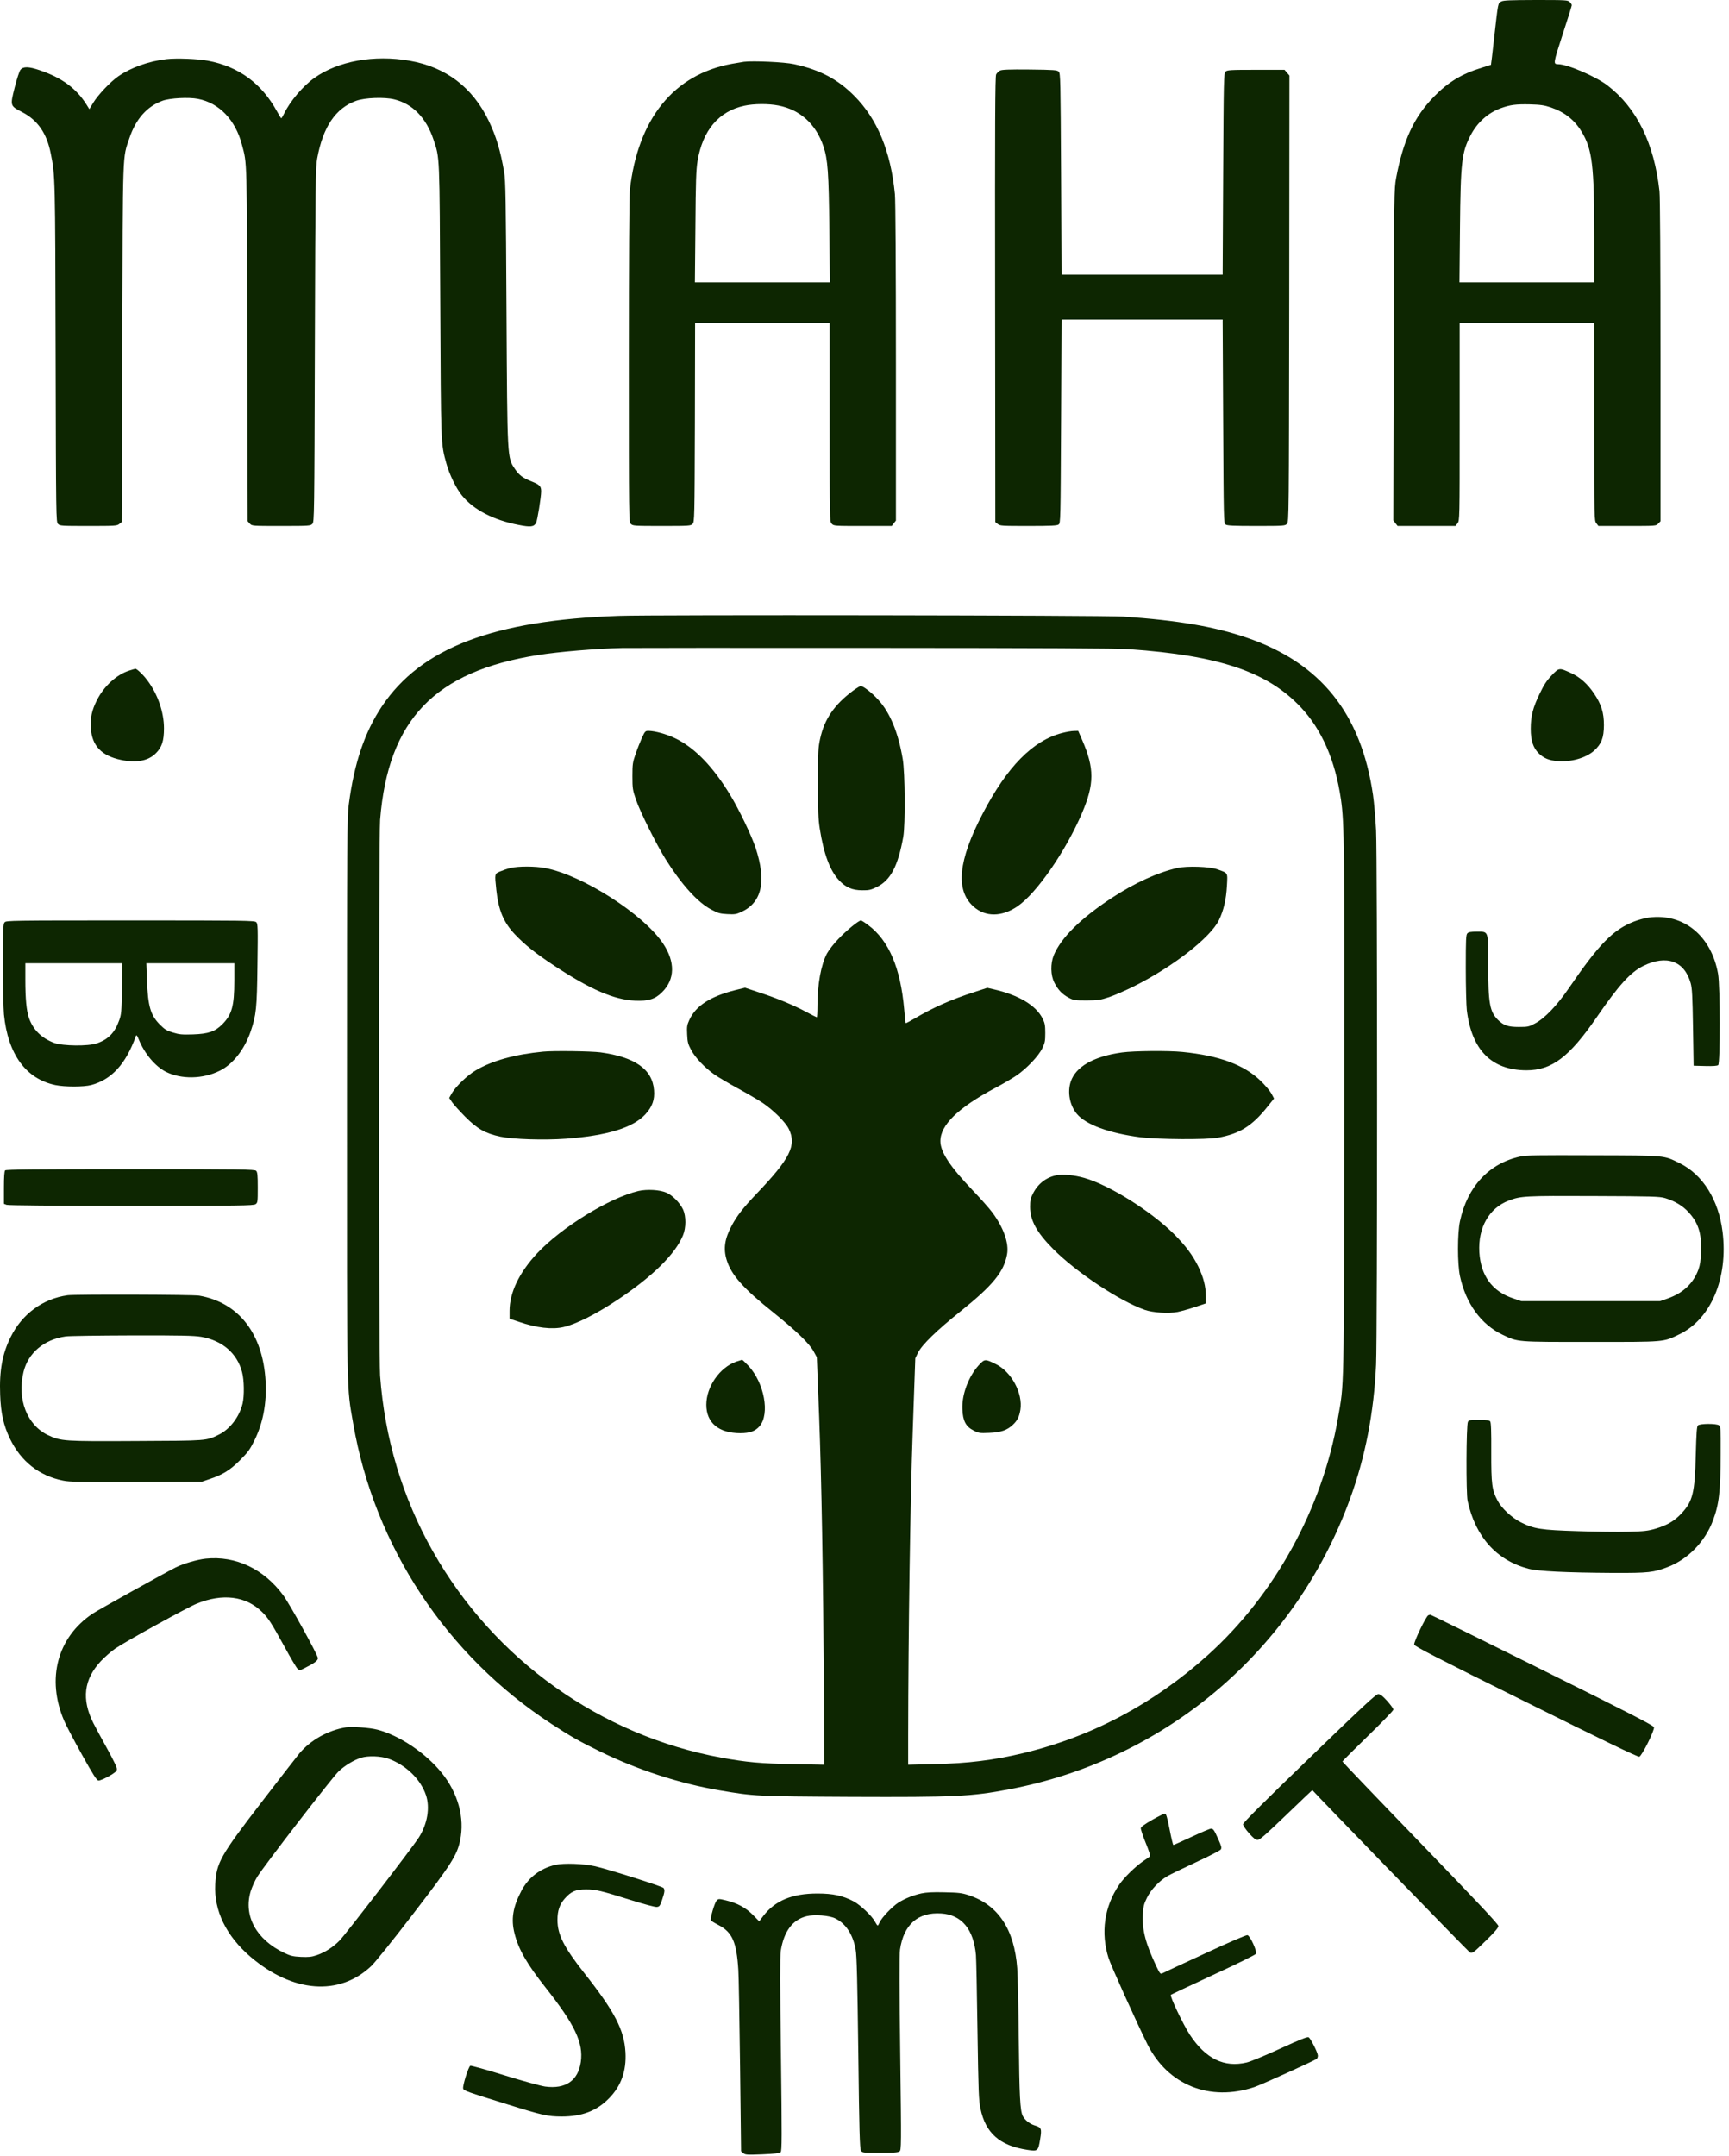 <svg width="223" height="278" viewBox="0 0 223 278" fill="none" xmlns="http://www.w3.org/2000/svg">
<path d="M193.627 0.197C193.193 0.434 193.232 0.25 192.719 4.798C192.509 6.743 192.312 8.347 192.299 8.36C192.286 8.36 191.747 8.531 191.089 8.741C188.565 9.504 186.75 10.608 184.962 12.448C182.372 15.091 180.991 18.075 180.071 22.938C179.808 24.358 179.795 24.805 179.755 45.758L179.703 67.119L179.979 67.474L180.255 67.829H183.989H187.723L187.986 67.487C188.262 67.132 188.262 67.08 188.262 54.408V41.67H196.94H205.618V54.408C205.618 67.08 205.618 67.132 205.894 67.487L206.157 67.829H209.878C213.586 67.829 213.599 67.829 213.875 67.527L214.164 67.224V46.521C214.164 33.638 214.112 25.383 214.033 24.647C213.349 18.469 211.101 13.921 207.327 11.016C205.841 9.872 202.16 8.281 200.963 8.281C200.306 8.268 200.319 8.216 201.542 4.443C202.199 2.445 202.725 0.749 202.725 0.67C202.725 0.591 202.607 0.407 202.462 0.263C202.212 0.013 202.028 -5.34058e-05 198.097 -5.34058e-05C194.731 0.013 193.916 0.039 193.627 0.197ZM200.03 13.855C201.765 14.447 203.054 15.445 203.974 16.957C205.368 19.244 205.618 21.321 205.618 30.523V36.412H196.927H188.236L188.302 29.471C188.381 20.861 188.525 19.652 189.682 17.43C190.55 15.774 191.917 14.552 193.587 13.947C194.784 13.513 195.533 13.421 197.334 13.461C198.689 13.5 199.162 13.566 200.03 13.855Z" fill="#0D2601"/>
<path d="M21.491 7.624C19.203 7.887 16.968 8.676 15.285 9.819C14.273 10.516 12.656 12.212 12.024 13.25L11.525 14.079L11.13 13.447C9.816 11.371 7.949 10.017 5.122 9.057C3.702 8.571 2.992 8.557 2.637 9.004C2.492 9.188 2.163 10.201 1.887 11.305C1.296 13.671 1.296 13.645 2.86 14.46C4.859 15.498 6.029 17.181 6.542 19.784C7.12 22.636 7.12 22.715 7.173 45.456C7.225 66.909 7.225 67.316 7.488 67.579C7.725 67.816 7.949 67.829 11.406 67.829C14.825 67.829 15.088 67.816 15.377 67.579L15.693 67.329L15.772 44.273C15.851 18.784 15.785 20.52 16.692 17.812C17.52 15.34 18.967 13.71 20.978 12.987C21.938 12.646 24.344 12.514 25.528 12.751C28.276 13.277 30.366 15.459 31.208 18.679C31.878 21.203 31.839 20.02 31.891 44.431L31.944 67.224L32.22 67.527C32.496 67.829 32.522 67.829 36.27 67.829C39.938 67.829 40.043 67.816 40.293 67.553C40.53 67.277 40.543 66.659 40.609 44.444C40.674 23.766 40.701 21.506 40.911 20.428C41.66 16.353 43.291 13.947 45.934 13.001C47.064 12.593 49.576 12.501 50.851 12.816C53.218 13.395 54.966 15.183 55.913 18.009C56.728 20.454 56.689 19.705 56.781 38.778C56.873 57.602 56.846 57.155 57.583 59.81C57.964 61.191 58.858 63.031 59.581 63.899C61.093 65.752 63.67 67.08 66.905 67.698C68.43 68 68.864 67.947 69.14 67.435C69.311 67.119 69.797 64.096 69.797 63.373C69.797 62.702 69.613 62.505 68.522 62.072C67.404 61.624 66.944 61.27 66.405 60.468C65.419 58.995 65.432 59.245 65.327 40.29C65.248 25.541 65.209 23.306 65.025 22.202C64.538 19.376 63.999 17.601 63.026 15.564C60.949 11.265 57.517 8.65 52.836 7.835C48.261 7.033 43.606 7.874 40.556 10.043C39.07 11.095 37.427 13.04 36.651 14.631C36.48 14.972 36.322 15.248 36.283 15.248C36.23 15.248 36.007 14.88 35.757 14.42C33.772 10.779 30.813 8.584 26.816 7.835C25.501 7.585 22.806 7.48 21.491 7.624Z" fill="#0D2601"/>
<path d="M95.962 7.966C95.713 8.005 95.002 8.124 94.398 8.229C86.89 9.596 82.262 15.327 81.236 24.516C81.157 25.252 81.105 33.533 81.105 46.494C81.105 67.132 81.105 67.303 81.368 67.566C81.618 67.816 81.802 67.829 85.352 67.829C88.981 67.829 89.086 67.816 89.336 67.553C89.572 67.29 89.585 66.856 89.625 54.474L89.651 41.67H98.329H107.007V54.46C107.007 67.159 107.007 67.251 107.27 67.54C107.533 67.829 107.612 67.829 111.28 67.829H115.014L115.277 67.487L115.553 67.132V46.744C115.553 34.572 115.5 25.83 115.422 25.041C114.882 19.52 113.16 15.34 110.162 12.343C108.019 10.187 105.692 8.978 102.379 8.268C101.182 8.005 97.132 7.821 95.962 7.966ZM100.38 13.605C103.194 14.144 105.232 15.998 106.205 18.876C106.77 20.585 106.888 22.255 106.967 29.537L107.033 36.412H98.329H89.625L89.691 29.274C89.73 23.372 89.783 21.913 89.967 20.769C90.624 16.799 92.715 14.328 96.028 13.632C97.238 13.369 99.105 13.355 100.38 13.605Z" fill="#0D2601"/>
<path d="M128.964 9.11C128.793 9.202 128.57 9.425 128.478 9.596C128.346 9.859 128.32 15.774 128.346 38.62L128.372 67.329L128.688 67.579C128.977 67.816 129.24 67.829 132.632 67.829C135.578 67.829 136.327 67.79 136.537 67.645C136.787 67.461 136.787 67.132 136.853 54.329L136.919 41.21H147.306H157.693L157.759 54.329C157.824 67.132 157.824 67.461 158.074 67.645C158.284 67.79 159.047 67.829 162.032 67.829C165.634 67.829 165.739 67.816 165.989 67.553C166.239 67.277 166.239 66.593 166.279 38.515L166.305 9.741L165.989 9.372L165.674 9.004H161.979C158.613 9.004 158.271 9.031 158.061 9.241C157.837 9.464 157.824 10.214 157.759 22.452L157.693 35.426H147.306H136.919L136.853 22.452C136.787 10.227 136.774 9.464 136.551 9.241C136.34 9.031 135.972 9.004 132.803 8.965C130.147 8.939 129.214 8.978 128.964 9.11Z" fill="#0D2601"/>
<path d="M79.79 79.423C63.618 79.988 54.309 83.551 49.26 91.083C47.025 94.435 45.684 98.405 44.987 103.729C44.763 105.372 44.75 107.896 44.75 141.508C44.75 181.219 44.698 178.603 45.552 183.572C48.287 199.412 57.583 213.491 71.139 222.324C73.532 223.888 74.728 224.572 77.344 225.847C82.196 228.226 87.626 230.001 92.807 230.882C97.303 231.644 97.501 231.657 109.702 231.723C123.14 231.776 125.256 231.684 130.147 230.75C150.435 226.912 167.067 212.728 174.128 193.273C176.1 187.871 177.205 182.139 177.481 175.987C177.652 172.11 177.652 110.774 177.481 107.081C177.402 105.569 177.231 103.518 177.086 102.519C175.548 91.99 170.328 85.496 160.809 82.236C156.602 80.79 151.921 80.001 144.873 79.515C142.441 79.344 84.26 79.265 79.79 79.423ZM145.662 83.722C157.259 84.537 163.478 86.64 167.777 91.214C170.486 94.093 172.208 98.05 172.945 103.058C173.392 106.174 173.418 108.96 173.379 143.348C173.326 180.549 173.379 178.196 172.55 182.954C170.539 194.522 164.438 205.63 155.8 213.425C148.844 219.695 140.784 223.98 131.922 226.097C128.188 226.991 124.822 227.411 120.457 227.503L117.131 227.582V223.915C117.144 210.743 117.407 193.273 117.722 184.558L118.051 175.159L118.406 174.436C118.919 173.411 120.773 171.597 123.928 169.073C128.07 165.747 129.477 164.012 129.885 161.778C130.161 160.345 129.437 158.307 127.978 156.349C127.597 155.836 126.479 154.574 125.493 153.549C122.508 150.42 121.286 148.554 121.286 147.16C121.286 145.07 123.613 142.822 128.412 140.272C129.385 139.759 130.608 139.036 131.147 138.668C132.435 137.774 133.96 136.171 134.434 135.185C134.762 134.501 134.815 134.265 134.815 133.226C134.815 132.24 134.762 131.938 134.486 131.386C133.658 129.677 131.41 128.323 128.188 127.587L127.334 127.39L125.69 127.929C122.732 128.875 120.352 129.927 117.985 131.333C117.354 131.701 116.828 131.977 116.815 131.951C116.789 131.938 116.697 131.123 116.618 130.15C116.145 124.813 114.646 121.304 112.003 119.319C111.556 118.977 111.122 118.701 111.043 118.701C110.741 118.701 109.163 120.002 108.124 121.093C107.546 121.685 106.888 122.539 106.652 122.973C105.889 124.432 105.429 126.943 105.429 129.703C105.429 130.518 105.39 131.189 105.35 131.189C105.311 131.189 104.732 130.9 104.075 130.545C102.392 129.638 100.314 128.77 98.027 128.021L96.094 127.377L94.805 127.692C91.597 128.507 89.73 129.716 88.902 131.544C88.612 132.188 88.573 132.398 88.626 133.397C88.665 134.383 88.744 134.659 89.138 135.395C89.651 136.381 90.913 137.709 92.149 138.576C92.623 138.905 93.951 139.694 95.108 140.325C96.265 140.956 97.711 141.797 98.329 142.204C99.723 143.138 101.314 144.715 101.734 145.583C102.773 147.699 101.918 149.408 97.54 153.982C95.87 155.744 95.081 156.743 94.385 158.031C93.464 159.753 93.267 161.028 93.727 162.501C94.319 164.42 95.87 166.168 99.775 169.283C102.734 171.663 104.417 173.28 104.956 174.305L105.35 175.028L105.652 182.784C105.955 190.828 106.165 202.593 106.27 218.394L106.323 227.582L102.365 227.503C98.211 227.438 96.252 227.254 93.07 226.675C77.437 223.81 63.749 214.043 55.834 200.069C51.916 193.155 49.615 185.505 49.023 177.394C48.839 174.844 48.839 108.053 49.023 105.74C50.062 92.818 56.031 86.587 69.403 84.471C72.033 84.05 76.897 83.643 80.25 83.564C80.908 83.551 95.397 83.537 112.463 83.551C134.605 83.564 144.111 83.603 145.662 83.722Z" fill="#0D2601"/>
<path d="M110.004 89.085C107.611 90.873 106.336 92.726 105.784 95.237C105.521 96.446 105.495 96.919 105.495 100.955C105.495 104.543 105.534 105.635 105.731 106.87C106.244 110.13 107.046 112.286 108.216 113.522C109.084 114.442 109.926 114.81 111.214 114.81C112.082 114.823 112.332 114.757 113.094 114.389C114.869 113.508 115.816 111.708 116.5 107.922C116.776 106.344 116.736 99.693 116.434 97.905C115.855 94.448 114.777 91.858 113.239 90.202C112.424 89.308 111.332 88.467 111.004 88.467C110.925 88.467 110.465 88.743 110.004 89.085Z" fill="#0D2601"/>
<path d="M82.801 95.132C82.578 95.631 82.209 96.551 81.986 97.208C81.605 98.299 81.565 98.523 81.565 100.1C81.565 101.704 81.605 101.888 82.025 103.124C82.551 104.675 84.642 108.868 85.838 110.787C87.889 114.06 90.006 116.4 91.755 117.307C92.609 117.767 92.873 117.833 93.806 117.886C94.753 117.938 94.976 117.899 95.607 117.61C98.276 116.387 98.881 113.666 97.448 109.315C96.909 107.711 95.331 104.412 94.187 102.532C91.978 98.878 89.599 96.42 87.087 95.21C85.93 94.658 84.497 94.264 83.642 94.251C83.235 94.251 83.182 94.303 82.801 95.132Z" fill="#0D2601"/>
<path d="M136.985 94.527C133.211 95.5 129.885 98.878 126.729 104.951C123.587 110.972 123.205 114.797 125.546 116.9C127.071 118.28 129.214 118.267 131.239 116.874C133.711 115.178 137.445 109.775 139.548 104.872C141.152 101.113 141.166 99.101 139.588 95.46L139.062 94.251L138.51 94.264C138.22 94.264 137.524 94.382 136.985 94.527Z" fill="#0D2601"/>
<path d="M65.853 111.931C65.459 112.023 64.854 112.233 64.512 112.378C63.789 112.68 63.789 112.641 64.012 114.757C64.288 117.373 64.946 118.951 66.418 120.502C67.694 121.843 69.074 122.947 71.507 124.55C76.109 127.587 79.198 128.928 81.894 129.046C83.616 129.125 84.51 128.849 85.404 127.942C87.061 126.299 87.1 124.051 85.536 121.698C83.025 117.912 75.123 112.851 70.323 111.944C69.022 111.694 66.852 111.694 65.853 111.931Z" fill="#0D2601"/>
<path d="M151.855 111.931C149.304 112.509 146.28 113.89 143.348 115.822C139.325 118.477 136.84 120.949 135.906 123.196C135.472 124.274 135.499 125.773 135.985 126.719C136.445 127.64 137.011 128.231 137.839 128.665C138.457 128.993 138.602 129.02 140.14 129.02C141.626 129.007 141.902 128.967 143.059 128.586C143.756 128.349 145.202 127.718 146.28 127.179C151.303 124.656 156.102 120.922 157.206 118.675C157.824 117.413 158.153 115.98 158.245 114.218C158.337 112.47 158.416 112.615 156.996 112.102C155.997 111.747 153.091 111.655 151.855 111.931Z" fill="#0D2601"/>
<path d="M70.06 135.619C66.379 135.974 63.447 136.789 61.356 138.037C60.265 138.681 58.832 140.062 58.293 140.956L57.938 141.587L58.306 142.139C58.516 142.441 59.279 143.282 60.002 144.018C61.567 145.583 62.579 146.161 64.538 146.582C66.182 146.924 70.152 147.055 73.005 146.845C78.304 146.45 81.631 145.438 83.235 143.703C84.129 142.73 84.458 141.823 84.352 140.574C84.142 137.893 81.894 136.315 77.436 135.711C76.174 135.553 71.401 135.487 70.06 135.619Z" fill="#0D2601"/>
<path d="M144.716 135.724C141.074 136.223 138.746 137.551 138.102 139.483C137.642 140.85 137.971 142.559 138.891 143.65C140.061 145.044 143.046 146.135 147.082 146.661C149.409 146.95 155.602 146.989 157.101 146.713C159.902 146.201 161.479 145.215 163.478 142.717L164.319 141.665L163.978 141.021C163.78 140.666 163.149 139.917 162.558 139.352C160.414 137.301 157.246 136.131 152.512 135.658C150.672 135.474 146.28 135.514 144.716 135.724Z" fill="#0D2601"/>
<path d="M136.248 151.564C134.907 151.84 133.855 152.668 133.224 153.93C132.909 154.535 132.856 154.824 132.856 155.639C132.856 157.374 133.697 158.912 135.801 161.041C138.759 164.038 144.374 167.772 147.634 168.915C148.673 169.283 150.685 169.415 151.881 169.191C152.328 169.099 153.328 168.823 154.117 168.56L155.523 168.087V167.154C155.523 165.879 155.221 164.735 154.55 163.329C153.814 161.843 152.907 160.634 151.382 159.109C148.384 156.151 143.072 152.826 139.851 151.905C138.562 151.537 137.05 151.393 136.248 151.564Z" fill="#0D2601"/>
<path d="M82.354 153.588C78.62 154.456 72.427 158.268 69.285 161.62C66.957 164.117 65.722 166.694 65.722 169.06V170.059L66.944 170.466C69.18 171.242 71.218 171.479 72.677 171.137C74.334 170.756 76.911 169.454 79.724 167.574C84.208 164.577 87.1 161.712 88.087 159.319C88.494 158.333 88.494 156.874 88.113 156.007C87.705 155.126 86.745 154.14 85.93 153.798C85.076 153.43 83.458 153.338 82.354 153.588Z" fill="#0D2601"/>
<path d="M94.963 175.593C92.833 176.329 91.097 178.827 91.097 181.153C91.097 183.493 92.701 184.821 95.489 184.821C96.725 184.821 97.422 184.558 97.974 183.914C99.315 182.323 98.579 178.354 96.541 176.145C96.133 175.711 95.765 175.356 95.712 175.356C95.673 175.37 95.331 175.475 94.963 175.593Z" fill="#0D2601"/>
<path d="M126.216 176.08C124.914 177.525 124.034 179.852 124.126 181.732C124.178 183.23 124.573 183.967 125.546 184.466C126.229 184.821 126.348 184.834 127.584 184.782C129.069 184.729 129.911 184.44 130.647 183.73C131.226 183.178 131.449 182.731 131.607 181.824C131.949 179.668 130.45 176.881 128.399 175.895C127.031 175.225 127.005 175.238 126.216 176.08Z" fill="#0D2601"/>
<path d="M16.653 86.482C15.009 87.008 13.392 88.506 12.485 90.32C11.84 91.609 11.63 92.568 11.722 93.922C11.854 96.17 13.103 97.471 15.601 97.997C17.573 98.418 19.125 98.129 20.098 97.143C20.886 96.367 21.149 95.539 21.149 93.922C21.149 91.832 20.334 89.479 18.98 87.704C18.454 86.995 17.626 86.219 17.455 86.245C17.428 86.245 17.06 86.35 16.653 86.482Z" fill="#0D2601"/>
<path d="M200.135 87.087C199.491 87.757 199.136 88.296 198.597 89.427C197.703 91.267 197.427 92.358 197.427 93.988C197.427 95.5 197.742 96.459 198.478 97.169C199.123 97.787 199.78 98.063 200.884 98.155C202.62 98.3 204.54 97.748 205.592 96.814C206.551 95.947 206.854 95.171 206.867 93.528C206.867 91.911 206.551 90.859 205.605 89.453C204.763 88.204 203.817 87.35 202.659 86.811C201.082 86.088 201.095 86.088 200.135 87.087Z" fill="#0D2601"/>
<path d="M212.678 118.32C212.192 118.385 211.337 118.609 210.772 118.832C208.063 119.871 206.223 121.764 202.383 127.377C200.832 129.651 199.254 131.307 197.992 131.977C197.19 132.411 197.058 132.437 195.888 132.437C194.494 132.437 193.929 132.24 193.193 131.517C192.141 130.453 191.944 129.375 191.944 124.511C191.944 119.923 192.023 120.147 190.445 120.147C189.735 120.147 189.406 120.199 189.262 120.357C189.077 120.528 189.051 121.119 189.051 124.853C189.051 127.219 189.117 129.664 189.183 130.269C189.814 135.435 192.378 138.011 196.874 138.024C200.148 138.024 202.397 136.328 205.96 131.149C208.787 127.035 210.299 125.379 211.942 124.564C214.953 123.091 217.254 123.933 218.056 126.785C218.24 127.442 218.293 128.428 218.358 132.503L218.437 137.433L219.936 137.472C220.922 137.498 221.488 137.459 221.606 137.354C221.882 137.13 221.869 127.219 221.593 125.602C220.725 120.673 217.136 117.741 212.678 118.32Z" fill="#0D2601"/>
<path d="M0.599 118.937C0.402 119.161 0.375 119.726 0.375 124.314C0.375 127.14 0.441 130.058 0.507 130.807C1.02 135.96 3.334 139.128 7.147 139.93C8.369 140.18 10.749 140.18 11.748 139.93C14.378 139.234 16.232 137.222 17.52 133.621C17.599 133.41 17.678 133.489 17.928 134.12C18.677 135.921 20.019 137.512 21.399 138.221C23.371 139.207 26.159 139.168 28.328 138.09C30.024 137.262 31.523 135.356 32.325 133.029C33.048 130.886 33.14 130.058 33.206 124.406C33.272 119.608 33.259 119.121 33.048 118.924C32.851 118.714 31.615 118.701 16.824 118.701C1.48 118.701 0.796 118.714 0.599 118.937ZM15.732 127.469C15.68 130.453 15.653 130.807 15.377 131.57C14.812 133.174 13.97 134.041 12.472 134.554C11.367 134.935 8.12 134.896 7.015 134.501C5.372 133.897 4.254 132.792 3.728 131.254C3.412 130.308 3.268 128.796 3.268 126.351V124.222H9.526H15.785L15.732 127.469ZM30.221 126.483C30.221 129.743 29.906 130.86 28.657 132.109C27.736 133.029 26.869 133.331 24.87 133.397C23.49 133.437 23.122 133.41 22.32 133.16C21.517 132.924 21.255 132.766 20.623 132.135C19.414 130.913 19.085 129.795 18.954 126.417L18.875 124.222H24.555H30.221V126.483Z" fill="#0D2601"/>
<path d="M196.085 149.145C192.062 150.013 189.261 153.01 188.302 157.479C187.96 159.056 187.96 163 188.302 164.577C189.064 168.113 191.036 170.821 193.811 172.136C195.809 173.082 195.494 173.056 205.158 173.056C214.887 173.056 214.48 173.096 216.596 172.07C220.672 170.112 222.908 164.827 222.171 158.859C221.659 154.732 219.621 151.472 216.623 149.999C214.532 148.974 214.979 149.014 205.486 148.987C198.321 148.961 196.861 148.974 196.085 149.145ZM214.756 154.508C215.979 154.876 217.004 155.481 217.767 156.309C219.042 157.689 219.476 159.043 219.397 161.409C219.358 162.54 219.266 163.131 219.055 163.723C218.398 165.498 217.096 166.733 215.15 167.43L214.098 167.798H205.158H196.217L195.139 167.43C192.443 166.523 190.984 164.512 190.8 161.488C190.616 158.333 192.049 155.796 194.573 154.837C196.138 154.232 196.638 154.206 205.552 154.245C213.178 154.272 214.046 154.298 214.756 154.508Z" fill="#0D2601"/>
<path d="M0.664 150.933C0.559 151.038 0.507 151.722 0.507 153.167V155.244L0.849 155.376C1.059 155.455 7.015 155.507 16.916 155.507C30.958 155.507 32.693 155.481 32.956 155.297C33.233 155.113 33.246 155.008 33.246 153.141C33.246 151.537 33.206 151.156 33.035 150.985C32.851 150.801 31.208 150.775 16.824 150.775C4.556 150.775 0.783 150.815 0.664 150.933Z" fill="#0D2601"/>
<path d="M8.724 167.036C5.556 167.469 2.86 169.441 1.388 172.399C0.296 174.581 -0.098 176.75 0.02 179.865C0.099 182.231 0.467 183.848 1.282 185.531C2.702 188.462 5.043 190.316 8.119 190.933C8.974 191.117 10.355 191.131 17.599 191.104L26.08 191.065L27 190.749C28.723 190.184 29.669 189.593 30.945 188.318C31.983 187.279 32.233 186.937 32.825 185.741C33.929 183.493 34.403 180.969 34.258 178.169C33.929 172.018 30.813 167.982 25.698 167.088C24.949 166.944 9.645 166.904 8.724 167.036ZM25.962 172.399C28.683 172.872 30.59 174.528 31.221 176.947C31.497 177.972 31.523 180.01 31.287 181.009C30.866 182.731 29.656 184.308 28.21 185.018C26.579 185.807 26.829 185.794 17.599 185.833C8.225 185.886 7.87 185.859 6.187 185.071C3.478 183.769 2.19 180.444 3.031 176.934C3.623 174.476 5.674 172.741 8.461 172.346C8.895 172.28 12.748 172.228 17.021 172.215C23.477 172.202 24.988 172.241 25.962 172.399Z" fill="#0D2601"/>
<path d="M189.327 183.362C189.104 183.756 189.077 192.603 189.288 193.562C190.3 198.19 193.022 201.226 197.137 202.304C198.426 202.633 201.91 202.804 208.09 202.843C212.652 202.856 213.257 202.79 215.137 202.067C217.74 201.055 219.91 198.807 220.935 196.073C221.724 193.983 221.908 192.327 221.922 187.424C221.935 184.282 221.922 183.953 221.711 183.809C221.382 183.559 219.239 183.572 218.99 183.822C218.845 183.967 218.792 184.782 218.713 187.608C218.595 192.524 218.332 193.602 216.86 195.179C215.965 196.139 215.045 196.678 213.572 197.125C212.534 197.427 212.087 197.48 210.022 197.532C208.721 197.572 205.762 197.532 203.448 197.453C198.741 197.309 197.834 197.164 196.164 196.323C194.994 195.731 193.679 194.522 193.153 193.523C192.43 192.156 192.325 191.433 192.338 187.24C192.351 184.532 192.312 183.428 192.194 183.296C192.088 183.165 191.707 183.112 190.747 183.112C189.617 183.112 189.432 183.138 189.327 183.362Z" fill="#0D2601"/>
<path d="M26.54 201.003C25.449 201.121 23.661 201.634 22.661 202.133C21.202 202.869 12.616 207.641 11.932 208.101C7.396 211.151 5.963 216.501 8.264 221.89C8.488 222.429 9.513 224.388 10.539 226.228C11.998 228.857 12.472 229.593 12.695 229.62C12.853 229.646 13.431 229.396 14.01 229.081C14.812 228.621 15.049 228.423 15.075 228.174C15.101 227.95 14.68 227.07 13.813 225.492C13.089 224.204 12.301 222.718 12.038 222.206C10.499 219.143 10.802 216.58 13.011 214.214C13.51 213.688 14.338 212.965 14.864 212.597C16.14 211.716 24.108 207.325 25.357 206.813C28.696 205.446 31.707 205.814 33.785 207.864C34.626 208.693 34.994 209.271 36.73 212.426C37.492 213.832 38.242 215.094 38.386 215.213C38.65 215.436 38.689 215.423 39.333 215.094C40.582 214.463 41.003 214.148 41.003 213.832C41.003 213.451 37.361 206.839 36.52 205.709C34.008 202.317 30.392 200.608 26.54 201.003Z" fill="#0D2601"/>
<path d="M184.213 208.311C183.923 208.43 182.319 211.769 182.398 212.084C182.451 212.321 185.317 213.793 196.822 219.498C206.604 224.362 211.258 226.609 211.429 226.544C211.771 226.439 213.415 223.139 213.323 222.745C213.27 222.521 210.43 221.062 198.912 215.344C191.023 211.427 184.528 208.219 184.476 208.233C184.423 208.233 184.305 208.272 184.213 208.311Z" fill="#0D2601"/>
<path d="M168.869 226.728C162.794 232.591 160.322 235.062 160.322 235.259C160.322 235.417 160.664 235.929 161.085 236.403C161.677 237.073 161.94 237.27 162.203 237.27C162.492 237.27 163.228 236.613 165.897 234.05C167.738 232.275 169.25 230.842 169.263 230.855C169.605 231.289 189.419 251.704 189.577 251.782C189.906 251.94 190.024 251.848 191.733 250.179C192.812 249.127 193.259 248.588 193.259 248.378C193.259 248.154 190.603 245.328 183.2 237.665C177.665 231.946 173.142 227.214 173.142 227.162C173.142 227.109 174.628 225.624 176.429 223.875C178.243 222.114 179.716 220.589 179.716 220.471C179.716 220.339 179.348 219.853 178.914 219.353C178.296 218.683 178.033 218.473 177.757 218.473C177.468 218.473 175.89 219.945 168.869 226.728Z" fill="#0D2601"/>
<path d="M44.619 222.758C42.305 223.139 40.069 224.388 38.61 226.123C38.294 226.504 36.112 229.317 33.745 232.393C28.407 239.334 27.921 240.202 27.763 242.988C27.579 246.393 29.17 249.653 32.325 252.361C37.755 256.988 43.764 257.448 47.893 253.531C48.379 253.071 50.719 250.166 53.297 246.8C58.214 240.399 58.95 239.255 59.345 237.336C59.949 234.431 59.082 231.237 56.965 228.621C54.927 226.084 51.522 223.796 48.681 223.06C47.669 222.797 45.408 222.64 44.619 222.758ZM50.075 226.794C52.337 227.595 54.243 229.436 54.94 231.499C55.479 233.09 55.137 235.193 54.033 236.942C53.31 238.098 44.619 249.403 43.817 250.231C42.988 251.086 41.937 251.769 40.858 252.137C40.161 252.374 39.806 252.4 38.807 252.361C37.769 252.308 37.466 252.229 36.638 251.835C33.048 250.113 31.392 247.076 32.325 243.922C32.496 243.37 32.877 242.515 33.18 242.029C34.048 240.622 42.817 229.265 43.672 228.437C44.461 227.687 45.631 226.978 46.578 226.675C47.472 226.399 49.102 226.452 50.075 226.794Z" fill="#0D2601"/>
<path d="M148.621 234.681C147.634 235.246 147.161 235.588 147.135 235.759C147.122 235.903 147.398 236.758 147.766 237.651C148.134 238.545 148.397 239.321 148.331 239.387C148.279 239.439 147.871 239.728 147.437 240.018C146.438 240.701 144.979 242.121 144.347 243.054C142.428 245.867 141.941 249.245 142.98 252.519C143.269 253.452 146.688 261.024 147.989 263.626C150.632 268.897 156.049 271.066 161.782 269.147C162.715 268.832 169.5 265.756 169.829 265.506C169.907 265.427 169.986 265.243 169.973 265.085C169.96 264.704 169.053 262.89 168.79 262.732C168.632 262.627 167.725 262.995 165.108 264.192C163.202 265.072 161.256 265.874 160.783 265.979C157.903 266.663 155.51 265.506 153.472 262.417C152.644 261.168 150.843 257.409 151.014 257.251C151.066 257.198 153.538 256.042 156.483 254.674C159.678 253.202 161.913 252.098 161.992 251.953C162.15 251.651 161.256 249.666 160.901 249.561C160.756 249.508 158.679 250.402 155.366 251.94C152.447 253.281 149.975 254.438 149.857 254.504C149.672 254.596 149.554 254.438 149.173 253.636C147.766 250.691 147.293 248.891 147.398 246.906C147.464 245.828 147.529 245.552 147.937 244.724C148.463 243.659 149.502 242.568 150.58 241.937C150.935 241.726 152.591 240.925 154.261 240.149C155.918 239.387 157.364 238.637 157.456 238.506C157.588 238.296 157.535 238.085 157.141 237.205C156.588 235.969 156.483 235.824 156.181 235.824C156.049 235.824 154.932 236.297 153.696 236.876C152.447 237.454 151.395 237.927 151.342 237.927C151.277 237.927 151.066 237.02 150.856 235.929C150.567 234.457 150.409 233.905 150.264 233.879C150.159 233.866 149.423 234.221 148.621 234.681Z" fill="#0D2601"/>
<path d="M71.638 240.491C69.692 240.938 68.154 242.108 67.247 243.843C66.142 245.933 65.892 247.51 66.366 249.351C66.879 251.401 67.957 253.268 70.389 256.344C74.15 261.116 75.254 263.429 74.912 265.9C74.57 268.319 72.953 269.436 70.31 269.081C69.758 269.003 67.404 268.359 65.077 267.636C62.75 266.913 60.765 266.36 60.66 266.4C60.423 266.492 59.634 269.016 59.739 269.344C59.831 269.62 60.226 269.765 65.459 271.382C70.008 272.802 70.626 272.933 72.427 272.946C75.043 272.946 76.937 272.236 78.528 270.619C80.106 269.029 80.802 267.083 80.671 264.678C80.513 261.799 79.303 259.446 75.372 254.464C72.703 251.073 71.901 249.482 71.901 247.589C71.901 246.393 72.177 245.591 72.848 244.829C73.663 243.909 74.242 243.659 75.583 243.659C76.845 243.659 77.45 243.803 81.565 245.092C83.077 245.565 84.497 245.946 84.707 245.92C85.062 245.88 85.115 245.801 85.404 244.973C85.733 243.987 85.759 243.738 85.588 243.475C85.47 243.278 78.488 241.069 76.766 240.675C75.241 240.333 72.743 240.241 71.638 240.491Z" fill="#0D2601"/>
<path d="M118.84 244.171C117.762 244.408 116.723 244.829 115.882 245.354C115.093 245.854 113.699 247.313 113.462 247.891C113.357 248.128 113.252 248.312 113.199 248.312C113.147 248.312 113.002 248.089 112.858 247.826C112.463 247.076 110.977 245.67 110.097 245.197C108.69 244.461 107.454 244.185 105.429 244.185C102.168 244.185 99.986 245.092 98.46 247.063L97.921 247.773L97.106 246.945C96.186 246.012 95.094 245.42 93.609 245.065C92.688 244.842 92.662 244.855 92.425 245.105C92.162 245.381 91.558 247.445 91.689 247.655C91.729 247.721 92.176 247.997 92.688 248.26C94.45 249.193 95.002 250.442 95.226 254.03C95.279 254.674 95.371 260.208 95.45 266.321L95.581 277.429L95.87 277.665C96.133 277.889 96.33 277.902 98.329 277.823C99.88 277.757 100.551 277.678 100.682 277.547C100.853 277.389 100.853 275.707 100.722 264.914C100.604 256.199 100.604 252.19 100.696 251.598C101.103 249.061 102.208 247.576 104.022 247.116C105.021 246.866 106.941 247.011 107.717 247.392C109.084 248.049 110.018 249.469 110.359 251.428C110.504 252.203 110.583 255.503 110.701 264.744C110.82 274.826 110.885 277.087 111.043 277.337C111.214 277.613 111.28 277.626 113.489 277.626C115.211 277.626 115.829 277.586 116.013 277.442C116.25 277.271 116.263 276.955 116.105 264.796C116 256.449 115.987 252.032 116.079 251.428C116.552 248.181 118.393 246.564 121.404 246.761C124.034 246.932 125.572 248.785 125.874 252.124C125.914 252.597 126.006 256.975 126.072 261.852C126.19 269.699 126.229 270.856 126.453 271.908C127.11 275.089 128.938 276.706 132.514 277.245C133.855 277.455 133.908 277.402 134.158 275.851C134.381 274.497 134.315 274.353 133.434 274.09C132.83 273.906 132.185 273.406 131.922 272.894C131.567 272.223 131.475 270.33 131.397 262.903C131.357 258.815 131.265 254.74 131.199 253.833C130.831 248.799 128.741 245.657 124.954 244.408C124.034 244.106 123.639 244.066 121.798 244.027C120.313 243.987 119.445 244.04 118.84 244.171Z" fill="#0D2601"/>
</svg>
